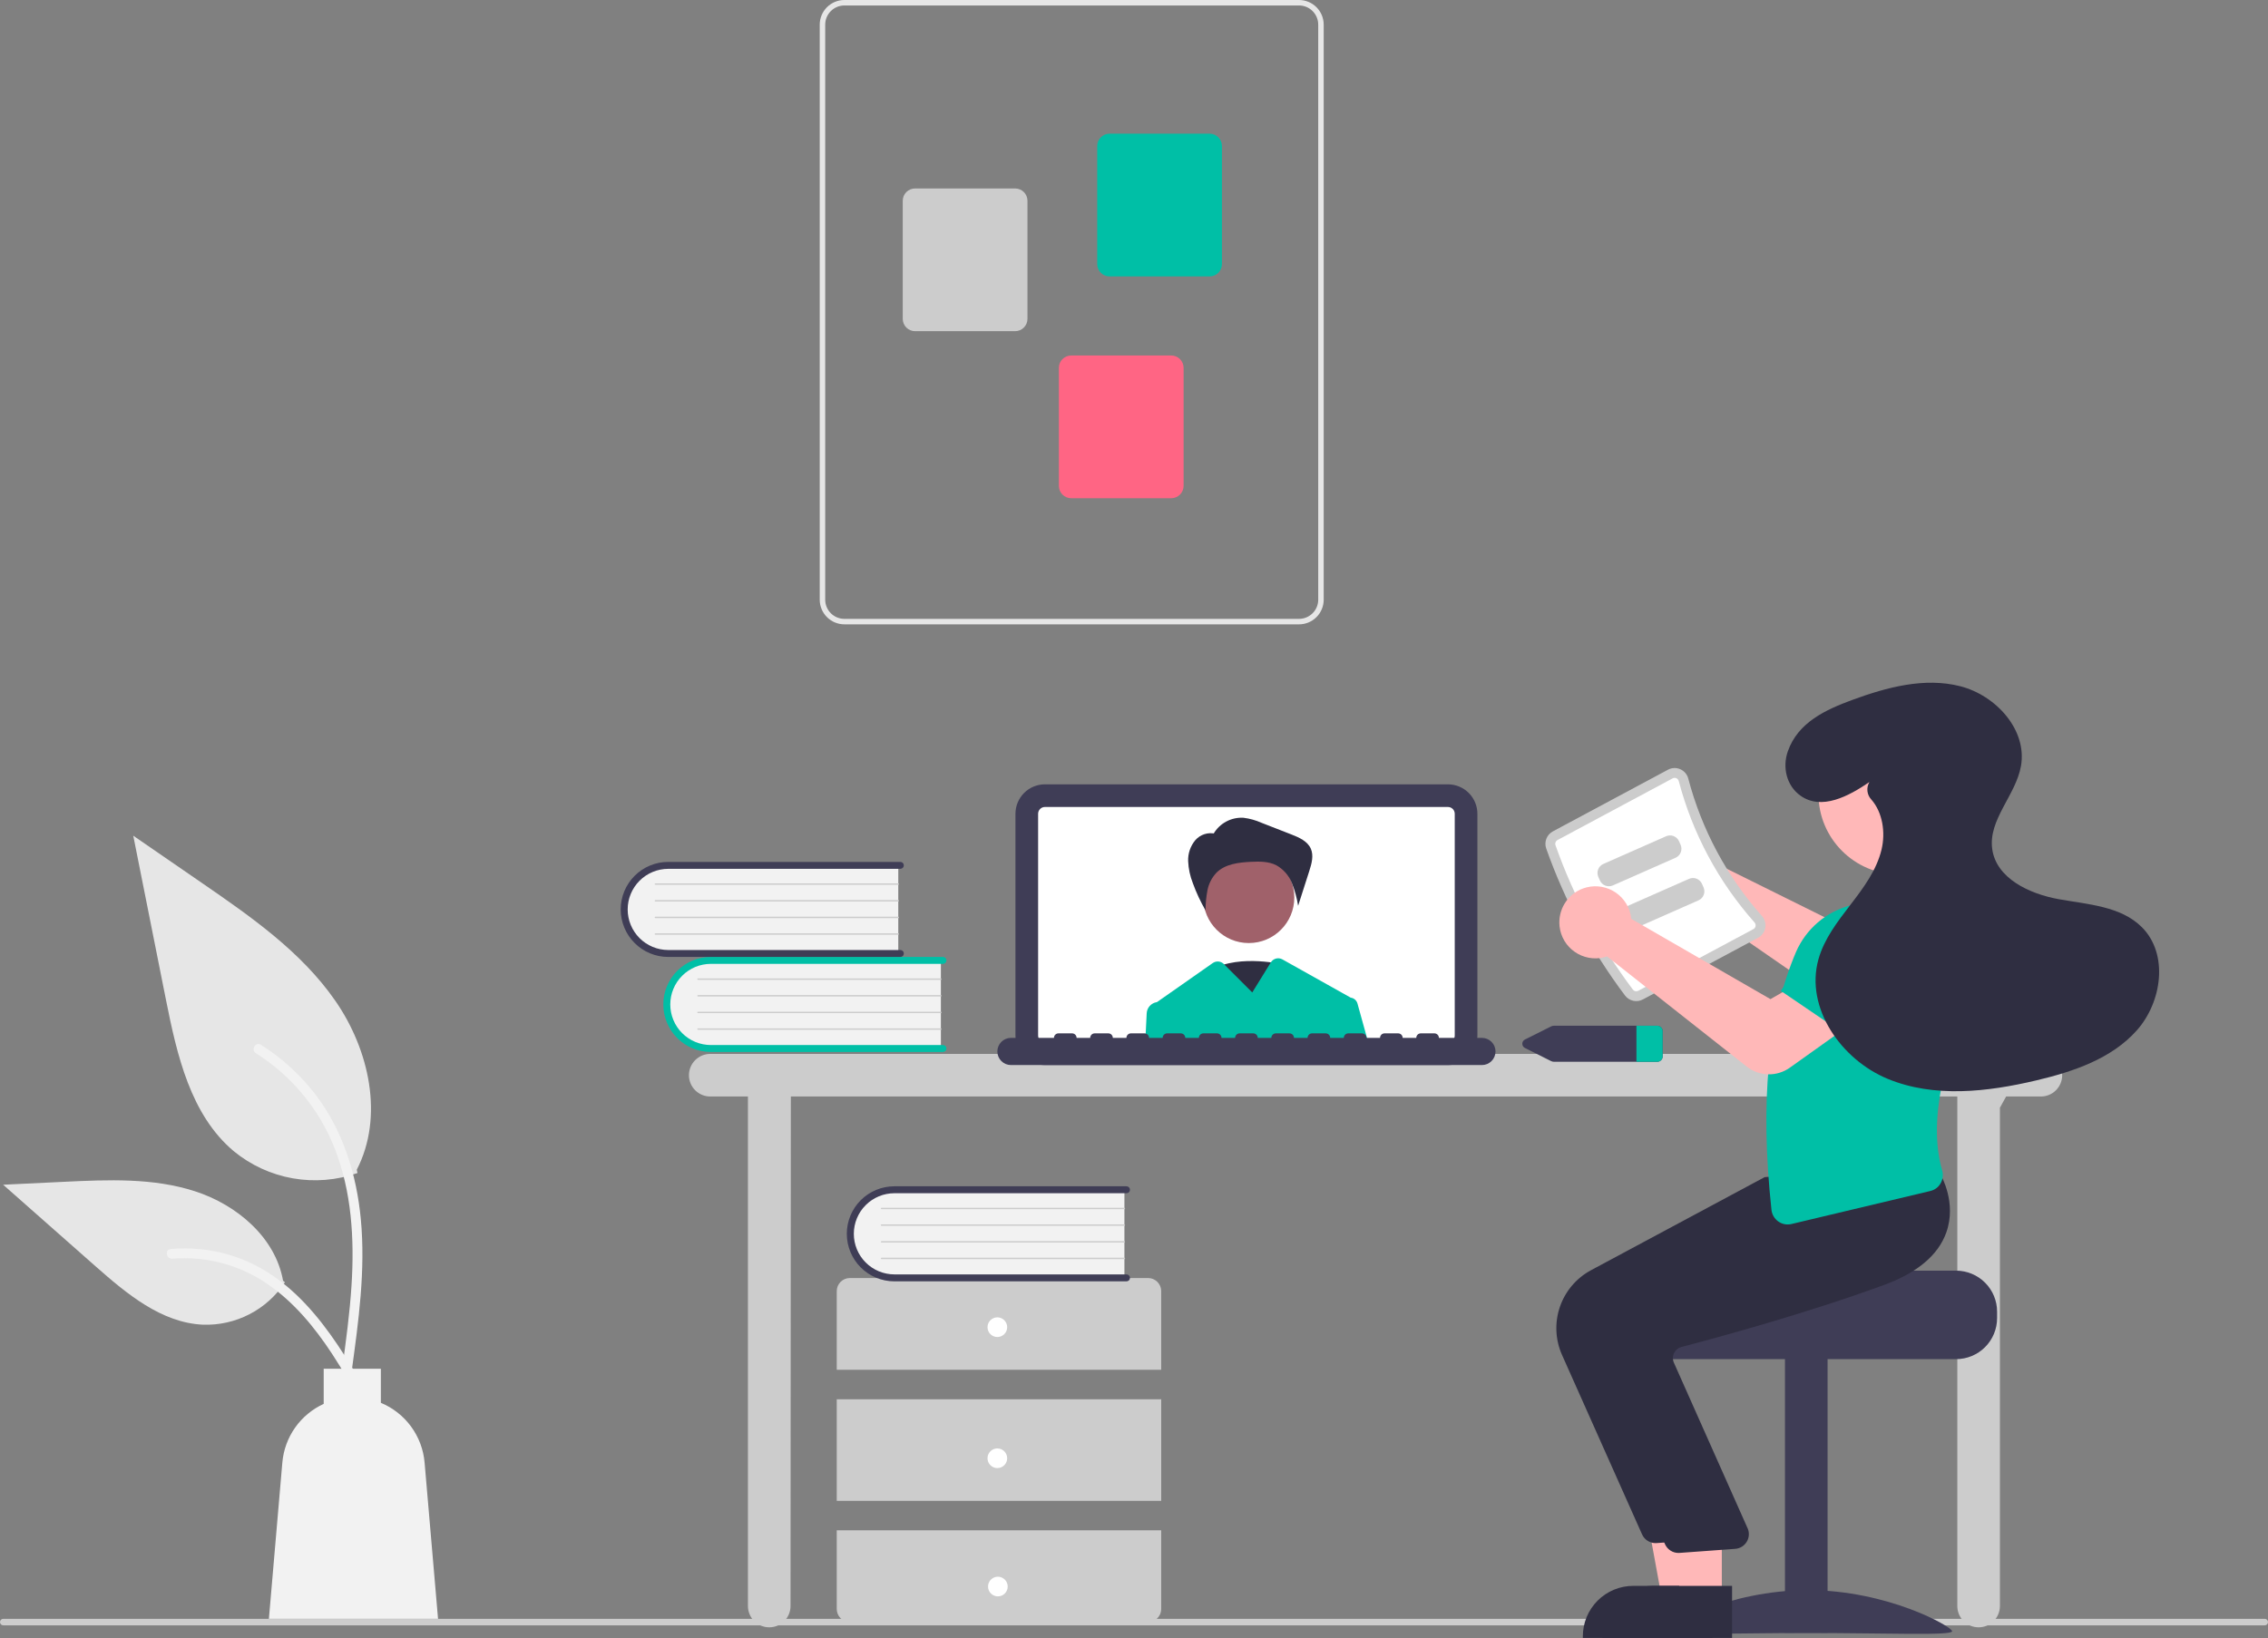 <svg width="692" height="500" viewBox="0 0 692 500" fill="none" xmlns="http://www.w3.org/2000/svg">
<rect x="0" y="0" width="692" height="500" fill="#808080" stroke="none"/>
<g clip-path="url(#clip0_140:513)">
<path d="M691 496.043H1C0.735 496.043 0.48 495.938 0.293 495.75C0.105 495.563 0 495.308 0 495.043C0 494.778 0.105 494.524 0.293 494.336C0.48 494.148 0.735 494.043 1 494.043H691C691.265 494.043 691.52 494.148 691.707 494.336C691.895 494.524 692 494.778 692 495.043C692 495.308 691.895 495.563 691.707 495.75C691.52 495.938 691.265 496.043 691 496.043Z" fill="#CCCCCC"/>
<path d="M622.705 321.641H216.705C214.981 321.641 213.327 322.326 212.108 323.545C210.889 324.764 210.205 326.417 210.205 328.141C210.205 329.865 210.889 331.519 212.108 332.738C213.327 333.957 214.981 334.641 216.705 334.641H228.205V490.141C228.205 491.865 228.889 493.519 230.108 494.738C231.327 495.957 232.981 496.641 234.705 496.641C236.428 496.641 238.082 495.957 239.301 494.738C240.52 493.519 241.205 491.865 241.205 490.141L241.303 334.641H597.205V490.141C597.205 491.865 597.889 493.519 599.108 494.738C600.327 495.957 601.981 496.641 603.705 496.641C605.428 496.641 607.082 495.957 608.301 494.738C609.52 493.519 610.205 491.865 610.205 490.141V338.069L612.096 334.641H622.705C624.428 334.641 626.082 333.957 627.301 332.738C628.52 331.519 629.205 329.865 629.205 328.141C629.205 326.417 628.52 324.764 627.301 323.545C626.082 322.326 624.428 321.641 622.705 321.641V321.641Z" fill="#CCCCCC"/>
<path d="M441.794 325.043H318.812C316.431 325.04 314.148 324.093 312.464 322.409C310.78 320.726 309.833 318.443 309.83 316.061V248.352C309.833 245.971 310.78 243.688 312.464 242.004C314.148 240.32 316.431 239.373 318.812 239.37H441.794C444.175 239.373 446.458 240.32 448.142 242.004C449.826 243.688 450.773 245.971 450.776 248.352V316.061C450.773 318.443 449.826 320.726 448.142 322.409C446.458 324.093 444.175 325.04 441.794 325.043V325.043Z" fill="#3F3D56"/>
<path d="M441.793 246.283H318.813C318.264 246.284 317.739 246.503 317.351 246.891C316.963 247.279 316.744 247.804 316.743 248.353V316.063C316.744 316.612 316.963 317.138 317.351 317.525C317.739 317.913 318.264 318.132 318.813 318.133H441.793C442.342 318.132 442.868 317.913 443.256 317.525C443.644 317.138 443.862 316.612 443.863 316.063V248.353C443.862 247.804 443.644 247.279 443.256 246.891C442.868 246.503 442.342 246.284 441.793 246.283V246.283Z" fill="white"/>
<path d="M390.792 294.221C390.792 294.221 376.07 290.829 367.973 297.048C359.875 303.268 378.278 317.403 378.278 317.403L390.792 294.221Z" fill="#2F2E41"/>
<path d="M381.024 287.811C388.693 287.811 394.911 281.594 394.911 273.924C394.911 266.255 388.693 260.037 381.024 260.037C373.354 260.037 367.137 266.255 367.137 273.924C367.137 281.594 373.354 287.811 381.024 287.811Z" fill="#A0616A"/>
<path d="M370.285 254.43C371.211 252.858 372.554 251.573 374.164 250.716C375.775 249.859 377.591 249.464 379.412 249.574C381.317 249.813 383.175 250.334 384.927 251.118L394.006 254.66C396.355 255.576 398.928 256.698 399.947 259.005C400.893 261.145 400.187 263.617 399.473 265.846L396.076 276.439C395.7 274.042 395.054 271.694 394.151 269.441C393.234 267.174 391.576 265.283 389.447 264.078C387.089 262.868 384.309 262.893 381.662 263.02C377.913 263.201 373.837 263.678 371.173 266.322C369.759 267.824 368.8 269.696 368.408 271.721C368.023 273.736 367.829 275.782 367.829 277.833C366.291 275.19 364.996 272.414 363.959 269.538C363.106 267.396 362.62 265.126 362.522 262.823C362.432 260.5 363.203 258.226 364.686 256.436C365.439 255.561 366.421 254.914 367.522 254.568C368.623 254.221 369.799 254.189 370.917 254.475L370.285 254.43Z" fill="#2F2E41"/>
<path d="M414.183 306.263C414.052 305.794 413.786 305.374 413.418 305.056C413.05 304.737 412.596 304.534 412.113 304.473C412.081 304.451 412.047 304.431 412.013 304.413L391.281 292.795C390.689 292.463 389.992 292.372 389.335 292.542C388.678 292.711 388.111 293.127 387.753 293.703L382.083 302.883L373.543 294.343L373.407 294.207C372.969 293.769 372.39 293.499 371.773 293.445C371.155 293.391 370.539 293.556 370.031 293.912L352.993 305.843C352.963 305.843 352.933 305.853 352.903 305.853C352.087 305.989 351.343 306.399 350.792 307.015C350.241 307.632 349.917 308.418 349.873 309.243L349.433 318.133H417.473L414.183 306.263Z" fill="#00BFA6"/>
<path d="M452.158 316.752H439.03C439.03 316.386 438.885 316.034 438.626 315.775C438.367 315.516 438.015 315.37 437.649 315.37H433.503C433.137 315.37 432.785 315.516 432.526 315.775C432.267 316.034 432.121 316.386 432.121 316.752H427.976C427.976 316.386 427.83 316.034 427.571 315.775C427.312 315.516 426.961 315.37 426.594 315.37H422.449C422.082 315.37 421.731 315.516 421.471 315.775C421.212 316.034 421.067 316.386 421.067 316.752H416.921C416.921 316.386 416.776 316.034 416.517 315.775C416.257 315.516 415.906 315.37 415.539 315.37H411.394C411.028 315.37 410.676 315.516 410.417 315.775C410.158 316.034 410.012 316.386 410.012 316.752H405.867C405.867 316.386 405.721 316.034 405.462 315.775C405.203 315.516 404.851 315.37 404.485 315.37H400.34C399.973 315.37 399.622 315.516 399.362 315.775C399.103 316.034 398.958 316.386 398.958 316.752H394.812C394.812 316.386 394.667 316.034 394.408 315.775C394.148 315.516 393.797 315.37 393.43 315.37H389.285C388.918 315.37 388.567 315.516 388.308 315.775C388.049 316.034 387.903 316.386 387.903 316.752H383.758C383.758 316.386 383.612 316.034 383.353 315.775C383.094 315.516 382.742 315.37 382.376 315.37H378.23C377.864 315.37 377.512 315.516 377.253 315.775C376.994 316.034 376.849 316.386 376.849 316.752H372.703C372.703 316.386 372.558 316.034 372.298 315.775C372.039 315.516 371.688 315.37 371.321 315.37H367.176C366.809 315.37 366.458 315.516 366.199 315.775C365.94 316.034 365.794 316.386 365.794 316.752H361.649C361.649 316.386 361.503 316.034 361.244 315.775C360.985 315.516 360.633 315.37 360.267 315.37H356.121C355.755 315.37 355.403 315.516 355.144 315.775C354.885 316.034 354.74 316.386 354.74 316.752H350.594C350.594 316.386 350.448 316.034 350.189 315.775C349.93 315.516 349.579 315.37 349.212 315.37H345.067C344.7 315.37 344.349 315.516 344.09 315.775C343.831 316.034 343.685 316.386 343.685 316.752H339.539C339.539 316.386 339.394 316.034 339.135 315.775C338.876 315.516 338.524 315.37 338.158 315.37H334.012C333.646 315.37 333.294 315.516 333.035 315.775C332.776 316.034 332.63 316.386 332.63 316.752H328.485C328.485 316.386 328.339 316.034 328.08 315.775C327.821 315.516 327.47 315.37 327.103 315.37H322.958C322.591 315.37 322.24 315.516 321.981 315.775C321.721 316.034 321.576 316.386 321.576 316.752H308.449C307.35 316.754 306.298 317.191 305.521 317.969C304.745 318.746 304.31 319.799 304.31 320.898C304.31 321.996 304.745 323.049 305.521 323.827C306.298 324.604 307.35 325.041 308.449 325.043H452.158C453.257 325.043 454.312 324.606 455.089 323.829C455.866 323.051 456.303 321.997 456.303 320.898C456.303 319.798 455.866 318.744 455.089 317.966C454.312 317.189 453.257 316.752 452.158 316.752V316.752Z" fill="#3F3D56"/>
<path d="M287.079 292.678V320.204H218.117C216.269 320.268 214.427 319.96 212.702 319.297C210.976 318.635 209.401 317.631 208.071 316.347C206.741 315.062 205.684 313.523 204.961 311.822C204.239 310.12 203.867 308.29 203.867 306.441C203.867 304.592 204.239 302.762 204.961 301.061C205.684 299.359 206.741 297.82 208.071 296.536C209.401 295.251 210.976 294.248 212.702 293.585C214.427 292.922 216.269 292.614 218.117 292.678H287.079Z" fill="#F2F2F2"/>
<path d="M288.773 319.992C288.773 320.273 288.662 320.542 288.463 320.741C288.264 320.939 287.995 321.051 287.714 321.051H216.889C213.042 321.051 209.353 319.523 206.633 316.803C203.913 314.083 202.385 310.394 202.385 306.547C202.385 302.7 203.913 299.011 206.633 296.291C209.353 293.571 213.042 292.043 216.889 292.043H287.714C287.995 292.043 288.265 292.155 288.463 292.353C288.662 292.552 288.773 292.821 288.773 293.102C288.773 293.383 288.662 293.652 288.463 293.85C288.265 294.049 287.995 294.16 287.714 294.16H216.889C213.606 294.163 210.458 295.47 208.137 297.792C205.817 300.115 204.513 303.264 204.513 306.547C204.513 309.83 205.817 312.979 208.137 315.302C210.458 317.624 213.606 318.931 216.889 318.934H287.714C287.995 318.934 288.264 319.045 288.463 319.244C288.661 319.442 288.773 319.712 288.773 319.992V319.992Z" fill="#00BFA6"/>
<path d="M287.079 299.03H212.971C212.944 299.031 212.916 299.025 212.89 299.015C212.864 299.004 212.841 298.989 212.821 298.969C212.801 298.949 212.785 298.926 212.775 298.9C212.764 298.874 212.758 298.847 212.758 298.819C212.758 298.791 212.764 298.763 212.775 298.737C212.785 298.711 212.801 298.688 212.821 298.668C212.841 298.649 212.864 298.633 212.89 298.623C212.916 298.612 212.944 298.607 212.971 298.607H287.079C287.135 298.607 287.189 298.63 287.228 298.669C287.267 298.709 287.29 298.763 287.29 298.819C287.29 298.875 287.267 298.928 287.228 298.968C287.189 299.008 287.135 299.03 287.079 299.03V299.03Z" fill="#CCCCCC"/>
<path d="M287.079 304.112H212.971C212.944 304.112 212.916 304.107 212.89 304.096C212.864 304.086 212.841 304.07 212.821 304.051C212.801 304.031 212.785 304.007 212.775 303.982C212.764 303.956 212.758 303.928 212.758 303.9C212.758 303.872 212.764 303.845 212.775 303.819C212.785 303.793 212.801 303.77 212.821 303.75C212.841 303.73 212.864 303.715 212.89 303.704C212.916 303.694 212.944 303.688 212.971 303.689H287.079C287.135 303.689 287.189 303.711 287.228 303.751C287.267 303.791 287.29 303.844 287.29 303.9C287.29 303.956 287.267 304.01 287.228 304.05C287.189 304.089 287.135 304.112 287.079 304.112V304.112Z" fill="#CCCCCC"/>
<path d="M287.079 309.194H212.971C212.944 309.194 212.916 309.189 212.89 309.178C212.864 309.167 212.841 309.152 212.821 309.132C212.801 309.113 212.785 309.089 212.775 309.063C212.764 309.038 212.758 309.01 212.758 308.982C212.758 308.954 212.764 308.926 212.775 308.901C212.785 308.875 212.801 308.851 212.821 308.832C212.841 308.812 212.864 308.797 212.89 308.786C212.916 308.775 212.944 308.77 212.971 308.77H287.079C287.135 308.771 287.189 308.793 287.228 308.833C287.267 308.872 287.29 308.926 287.29 308.982C287.29 309.038 287.267 309.092 287.228 309.131C287.189 309.171 287.135 309.193 287.079 309.194V309.194Z" fill="#CCCCCC"/>
<path d="M287.079 314.275H212.971C212.944 314.276 212.916 314.27 212.89 314.26C212.864 314.249 212.841 314.234 212.821 314.214C212.801 314.194 212.785 314.171 212.775 314.145C212.764 314.119 212.758 314.092 212.758 314.064C212.758 314.036 212.764 314.008 212.775 313.982C212.785 313.956 212.801 313.933 212.821 313.913C212.841 313.894 212.864 313.878 212.89 313.868C212.916 313.857 212.944 313.852 212.971 313.852H287.079C287.135 313.852 287.189 313.875 287.228 313.914C287.267 313.954 287.29 314.008 287.29 314.064C287.29 314.12 287.267 314.173 287.228 314.213C287.189 314.253 287.135 314.275 287.079 314.275Z" fill="#CCCCCC"/>
<path d="M274.079 263.678V291.204H205.117C203.269 291.268 201.427 290.96 199.702 290.297C197.976 289.634 196.401 288.631 195.071 287.347C193.741 286.062 192.684 284.523 191.961 282.822C191.239 281.12 190.867 279.29 190.867 277.441C190.867 275.592 191.239 273.762 191.961 272.061C192.684 270.359 193.741 268.82 195.071 267.536C196.401 266.251 197.976 265.248 199.702 264.585C201.427 263.922 203.269 263.614 205.117 263.678H274.079Z" fill="#F2F2F2"/>
<path d="M275.773 290.992C275.773 291.273 275.662 291.542 275.463 291.741C275.264 291.939 274.995 292.051 274.714 292.051H203.889C201.984 292.051 200.098 291.676 198.338 290.947C196.579 290.218 194.98 289.15 193.633 287.803C192.286 286.456 191.218 284.857 190.489 283.097C189.76 281.338 189.385 279.452 189.385 277.547C189.385 275.642 189.76 273.756 190.489 271.997C191.218 270.237 192.286 268.638 193.633 267.291C194.98 265.944 196.579 264.876 198.338 264.147C200.098 263.418 201.984 263.043 203.889 263.043H274.714C274.995 263.043 275.265 263.155 275.463 263.353C275.662 263.552 275.773 263.821 275.773 264.102C275.773 264.383 275.662 264.652 275.463 264.85C275.265 265.049 274.995 265.16 274.714 265.16H203.889C200.606 265.163 197.458 266.47 195.137 268.792C192.817 271.115 191.513 274.264 191.513 277.547C191.513 280.83 192.817 283.979 195.137 286.302C197.458 288.624 200.606 289.931 203.889 289.934H274.714C274.995 289.934 275.264 290.045 275.463 290.244C275.661 290.442 275.773 290.712 275.773 290.992V290.992Z" fill="#3F3D56"/>
<path d="M274.079 270.03H199.971C199.944 270.031 199.916 270.025 199.89 270.015C199.864 270.004 199.841 269.989 199.821 269.969C199.801 269.949 199.785 269.926 199.775 269.9C199.764 269.874 199.758 269.847 199.758 269.819C199.758 269.791 199.764 269.763 199.775 269.737C199.785 269.711 199.801 269.688 199.821 269.668C199.841 269.649 199.864 269.633 199.89 269.623C199.916 269.612 199.944 269.607 199.971 269.607H274.079C274.135 269.607 274.189 269.63 274.228 269.669C274.267 269.709 274.29 269.763 274.29 269.819C274.29 269.875 274.267 269.928 274.228 269.968C274.189 270.008 274.135 270.03 274.079 270.03V270.03Z" fill="#CCCCCC"/>
<path d="M274.079 275.112H199.971C199.944 275.112 199.916 275.107 199.89 275.096C199.864 275.086 199.841 275.07 199.821 275.051C199.801 275.031 199.785 275.007 199.775 274.982C199.764 274.956 199.758 274.928 199.758 274.9C199.758 274.872 199.764 274.845 199.775 274.819C199.785 274.793 199.801 274.77 199.821 274.75C199.841 274.73 199.864 274.715 199.89 274.704C199.916 274.694 199.944 274.688 199.971 274.689H274.079C274.135 274.689 274.189 274.711 274.228 274.751C274.267 274.791 274.29 274.844 274.29 274.9C274.29 274.956 274.267 275.01 274.228 275.05C274.189 275.089 274.135 275.112 274.079 275.112V275.112Z" fill="#CCCCCC"/>
<path d="M274.079 280.194H199.971C199.944 280.194 199.916 280.189 199.89 280.178C199.864 280.167 199.841 280.152 199.821 280.132C199.801 280.113 199.785 280.089 199.775 280.063C199.764 280.038 199.758 280.01 199.758 279.982C199.758 279.954 199.764 279.926 199.775 279.901C199.785 279.875 199.801 279.851 199.821 279.832C199.841 279.812 199.864 279.797 199.89 279.786C199.916 279.775 199.944 279.77 199.971 279.77H274.079C274.135 279.771 274.189 279.793 274.228 279.833C274.267 279.872 274.29 279.926 274.29 279.982C274.29 280.038 274.267 280.092 274.228 280.131C274.189 280.171 274.135 280.193 274.079 280.194V280.194Z" fill="#CCCCCC"/>
<path d="M274.079 285.275H199.971C199.944 285.276 199.916 285.27 199.89 285.26C199.864 285.249 199.841 285.234 199.821 285.214C199.801 285.194 199.785 285.171 199.775 285.145C199.764 285.119 199.758 285.092 199.758 285.064C199.758 285.036 199.764 285.008 199.775 284.982C199.785 284.957 199.801 284.933 199.821 284.913C199.841 284.894 199.864 284.878 199.89 284.868C199.916 284.857 199.944 284.852 199.971 284.852H274.079C274.135 284.852 274.189 284.875 274.228 284.914C274.267 284.954 274.29 285.008 274.29 285.064C274.29 285.12 274.267 285.173 274.228 285.213C274.189 285.253 274.135 285.275 274.079 285.275Z" fill="#CCCCCC"/>
<path d="M354.303 418.043V394.043C354.303 392.982 353.881 391.965 353.131 391.215C352.381 390.465 351.364 390.043 350.303 390.043H259.303C258.242 390.043 257.224 390.465 256.474 391.215C255.724 391.965 255.303 392.982 255.303 394.043V418.043H354.303Z" fill="#CCCCCC"/>
<path d="M354.303 427.043H255.303V458.043H354.303V427.043Z" fill="#CCCCCC"/>
<path d="M255.303 467.043V491.043C255.303 492.104 255.724 493.121 256.474 493.871C257.224 494.622 258.242 495.043 259.303 495.043H350.303C351.364 495.043 352.381 494.622 353.131 493.871C353.881 493.121 354.303 492.104 354.303 491.043V467.043H255.303Z" fill="#CCCCCC"/>
<path d="M304.303 408.043C305.96 408.043 307.303 406.7 307.303 405.043C307.303 403.386 305.96 402.043 304.303 402.043C302.646 402.043 301.303 403.386 301.303 405.043C301.303 406.7 302.646 408.043 304.303 408.043Z" fill="white"/>
<path d="M304.303 448.043C305.96 448.043 307.303 446.7 307.303 445.043C307.303 443.386 305.96 442.043 304.303 442.043C302.646 442.043 301.303 443.386 301.303 445.043C301.303 446.7 302.646 448.043 304.303 448.043Z" fill="white"/>
<path d="M304.464 487.196C306.121 487.196 307.464 485.853 307.464 484.196C307.464 482.539 306.121 481.196 304.464 481.196C302.807 481.196 301.464 482.539 301.464 484.196C301.464 485.853 302.807 487.196 304.464 487.196Z" fill="white"/>
<path d="M343.08 362.678V390.204H274.117C272.27 390.268 270.428 389.96 268.702 389.297C266.976 388.635 265.401 387.631 264.071 386.347C262.742 385.062 261.684 383.523 260.962 381.822C260.239 380.12 259.867 378.29 259.867 376.441C259.867 374.592 260.239 372.763 260.962 371.061C261.684 369.359 262.742 367.82 264.071 366.536C265.401 365.251 266.976 364.248 268.702 363.585C270.428 362.922 272.27 362.614 274.117 362.678H343.08Z" fill="#F2F2F2"/>
<path d="M344.773 389.992C344.773 390.273 344.662 390.542 344.463 390.741C344.265 390.939 343.996 391.051 343.715 391.051H272.889C270.983 391.053 269.096 390.679 267.335 389.95C265.574 389.222 263.973 388.154 262.625 386.807C261.277 385.46 260.208 383.861 259.478 382.1C258.749 380.34 258.373 378.453 258.373 376.547C258.373 374.641 258.749 372.754 259.478 370.994C260.208 369.233 261.277 367.634 262.625 366.287C263.973 364.94 265.574 363.872 267.335 363.144C269.096 362.415 270.983 362.042 272.889 362.043H343.715C343.996 362.043 344.265 362.155 344.463 362.353C344.662 362.552 344.773 362.821 344.773 363.102C344.773 363.383 344.662 363.652 344.463 363.85C344.265 364.049 343.996 364.16 343.715 364.16H272.889C269.606 364.163 266.458 365.47 264.138 367.792C261.817 370.115 260.514 373.264 260.514 376.547C260.514 379.83 261.817 382.979 264.138 385.302C266.458 387.624 269.606 388.931 272.889 388.934H343.715C343.996 388.934 344.265 389.045 344.463 389.244C344.662 389.442 344.773 389.712 344.773 389.992V389.992Z" fill="#3F3D56"/>
<path d="M343.079 369.03H268.971C268.943 369.031 268.915 369.025 268.89 369.015C268.864 369.004 268.84 368.989 268.82 368.969C268.8 368.949 268.785 368.926 268.774 368.9C268.763 368.874 268.758 368.847 268.758 368.819C268.758 368.791 268.763 368.763 268.774 368.737C268.785 368.711 268.8 368.688 268.82 368.668C268.84 368.649 268.864 368.633 268.89 368.623C268.915 368.612 268.943 368.607 268.971 368.607H343.079C343.135 368.607 343.188 368.63 343.227 368.669C343.267 368.709 343.289 368.763 343.289 368.819C343.289 368.875 343.267 368.928 343.227 368.968C343.188 369.008 343.135 369.03 343.079 369.03V369.03Z" fill="#CCCCCC"/>
<path d="M343.079 374.112H268.971C268.943 374.112 268.915 374.107 268.89 374.096C268.864 374.086 268.84 374.07 268.82 374.051C268.8 374.031 268.785 374.007 268.774 373.982C268.763 373.956 268.758 373.928 268.758 373.9C268.758 373.872 268.763 373.845 268.774 373.819C268.785 373.793 268.8 373.77 268.82 373.75C268.84 373.73 268.864 373.715 268.89 373.704C268.915 373.694 268.943 373.688 268.971 373.689H343.079C343.135 373.689 343.188 373.711 343.227 373.751C343.267 373.791 343.289 373.844 343.289 373.9C343.289 373.956 343.267 374.01 343.227 374.05C343.188 374.089 343.135 374.112 343.079 374.112V374.112Z" fill="#CCCCCC"/>
<path d="M343.079 379.194H268.971C268.943 379.194 268.915 379.189 268.89 379.178C268.864 379.167 268.84 379.152 268.82 379.132C268.8 379.113 268.785 379.089 268.774 379.063C268.763 379.038 268.758 379.01 268.758 378.982C268.758 378.954 268.763 378.926 268.774 378.901C268.785 378.875 268.8 378.851 268.82 378.832C268.84 378.812 268.864 378.797 268.89 378.786C268.915 378.775 268.943 378.77 268.971 378.77H343.079C343.135 378.771 343.188 378.793 343.227 378.833C343.267 378.872 343.289 378.926 343.289 378.982C343.289 379.038 343.267 379.092 343.227 379.131C343.188 379.171 343.135 379.193 343.079 379.194V379.194Z" fill="#CCCCCC"/>
<path d="M343.079 384.275H268.971C268.943 384.276 268.915 384.27 268.89 384.26C268.864 384.249 268.84 384.234 268.82 384.214C268.8 384.194 268.785 384.171 268.774 384.145C268.763 384.119 268.758 384.092 268.758 384.064C268.758 384.036 268.763 384.008 268.774 383.982C268.785 383.956 268.8 383.933 268.82 383.913C268.84 383.894 268.864 383.878 268.89 383.868C268.915 383.857 268.943 383.852 268.971 383.852H343.079C343.135 383.852 343.188 383.875 343.227 383.914C343.267 383.954 343.289 384.008 343.289 384.064C343.289 384.12 343.267 384.173 343.227 384.213C343.188 384.253 343.135 384.275 343.079 384.275V384.275Z" fill="#CCCCCC"/>
<path d="M250.11 183.021V7.521C250.113 5.527 250.906 3.616 252.316 2.205C253.726 0.795 255.638 0.002 257.632 0H396.36C398.354 0.002 400.266 0.795 401.676 2.206C403.086 3.616 403.879 5.527 403.882 7.521V183.021C403.88 185.016 403.086 186.927 401.676 188.337C400.266 189.747 398.354 190.541 396.36 190.543H257.632C255.638 190.541 253.726 189.747 252.316 188.337C250.906 186.927 250.113 185.016 250.11 183.021V183.021ZM257.632 1.671C256.081 1.673 254.594 2.29 253.497 3.387C252.4 4.483 251.784 5.97 251.782 7.521V183.021C251.784 184.572 252.4 186.059 253.497 187.156C254.594 188.253 256.081 188.87 257.632 188.871H396.36C397.911 188.87 399.398 188.253 400.495 187.156C401.592 186.059 402.209 184.572 402.21 183.021V7.521C402.209 5.97 401.592 4.483 400.495 3.387C399.398 2.29 397.911 1.673 396.36 1.671H257.632Z" fill="#E6E6E6"/>
<path d="M334.775 80.598V44.562C334.776 43.565 335.173 42.609 335.878 41.904C336.583 41.199 337.539 40.802 338.536 40.801H369.073C370.07 40.802 371.026 41.199 371.731 41.904C372.436 42.609 372.833 43.565 372.834 44.562V80.598C372.833 81.595 372.436 82.551 371.731 83.256C371.026 83.961 370.07 84.357 369.073 84.358H338.536C337.539 84.357 336.583 83.961 335.878 83.256C335.173 82.551 334.776 81.595 334.775 80.598V80.598Z" fill="#00BFA6"/>
<path d="M275.439 97.312V61.276C275.441 60.279 275.837 59.323 276.542 58.618C277.247 57.913 278.203 57.517 279.2 57.516H309.737C310.734 57.517 311.69 57.913 312.395 58.618C313.1 59.323 313.497 60.279 313.498 61.276V97.312C313.497 98.309 313.1 99.265 312.395 99.97C311.69 100.675 310.734 101.072 309.737 101.073H279.2C278.203 101.072 277.247 100.675 276.542 99.97C275.837 99.265 275.441 98.309 275.439 97.312V97.312Z" fill="#CCCCCC"/>
<path d="M323.075 148.291V112.255C323.076 111.258 323.473 110.302 324.178 109.597C324.883 108.892 325.839 108.495 326.836 108.494H357.373C358.37 108.495 359.326 108.892 360.031 109.597C360.736 110.302 361.132 111.258 361.134 112.255V148.291C361.132 149.288 360.736 150.244 360.031 150.949C359.326 151.654 358.37 152.05 357.373 152.051H326.836C325.839 152.05 324.883 151.654 324.178 150.949C323.473 150.244 323.076 149.288 323.075 148.291V148.291Z" fill="#FF6584"/>
<path d="M505.562 313.043H474.143C473.844 313.043 473.55 313.111 473.283 313.243L465.352 317.213C465.092 317.324 464.869 317.509 464.713 317.746C464.556 317.982 464.473 318.26 464.473 318.543C464.473 318.827 464.556 319.104 464.713 319.34C464.869 319.577 465.092 319.762 465.352 319.873L473.283 323.843C473.55 323.975 473.844 324.043 474.143 324.043H505.562C505.995 324.068 506.421 323.922 506.747 323.635C507.072 323.349 507.272 322.946 507.303 322.513V314.573C507.272 314.14 507.072 313.737 506.747 313.451C506.421 313.165 505.995 313.018 505.562 313.043Z" fill="#3F3D56"/>
<path d="M507.303 314.573V322.513C507.272 322.946 507.072 323.349 506.747 323.635C506.421 323.922 505.995 324.068 505.562 324.043H499.303V313.043H505.562C505.995 313.018 506.421 313.165 506.747 313.451C507.072 313.737 507.272 314.14 507.303 314.573V314.573Z" fill="#00BFA6"/>
<path d="M505.327 253.643C506.75 253.029 508.287 252.722 509.837 252.743C511.387 252.765 512.914 253.113 514.32 253.766C515.726 254.419 516.978 255.361 517.994 256.532C519.011 257.702 519.768 259.074 520.217 260.557C520.357 261.028 520.464 261.507 520.537 261.992L564.475 283.781L574.644 277.042L587.295 291.607L571.77 304.217C569.902 305.722 567.6 306.584 565.204 306.677C562.808 306.769 560.446 306.087 558.468 304.73L513.889 273.902C513.557 274.043 513.219 274.166 512.874 274.272C511.39 274.721 509.829 274.851 508.291 274.654C506.753 274.457 505.275 273.938 503.952 273.129C502.629 272.321 501.492 271.242 500.615 269.964C499.738 268.686 499.141 267.236 498.864 265.711C498.781 265.269 498.727 264.821 498.701 264.372C498.578 262.121 499.146 259.886 500.331 257.968C501.515 256.05 503.259 254.54 505.327 253.643V253.643Z" fill="#FFB8B8"/>
<path d="M596.841 387.792H548.831C548.831 389.172 499.351 390.292 499.351 390.292C498.574 390.876 497.867 391.547 497.241 392.292C495.362 394.533 494.335 397.366 494.341 400.292V402.292C494.342 405.606 495.659 408.785 498.003 411.129C500.347 413.473 503.526 414.79 506.841 414.792H596.841C600.155 414.789 603.333 413.471 605.676 411.127C608.02 408.784 609.338 405.606 609.341 402.292V400.292C609.336 396.978 608.018 393.801 605.675 391.458C603.331 389.115 600.155 387.796 596.841 387.792V387.792Z" fill="#3F3D56"/>
<path d="M544.617 498.295H557.617V414.295H544.617V498.295Z" fill="#3F3D56"/>
<path d="M507.617 497.838C507.617 499.243 527.317 498.382 551.617 498.382C575.918 498.382 595.617 499.243 595.617 497.838C595.617 496.434 575.918 485.295 551.617 485.295C527.317 485.295 507.617 496.434 507.617 497.838Z" fill="#3F3D56"/>
<path d="M519.353 487.993L507.094 487.992L501.261 456.195L519.355 456.196L519.353 487.993Z" fill="#FFB8B8"/>
<path d="M522.48 499.877L482.949 499.875V499.375C482.949 497.355 483.347 495.354 484.12 493.487C484.894 491.62 486.027 489.924 487.456 488.495C488.885 487.067 490.581 485.933 492.448 485.16C494.314 484.387 496.315 483.989 498.336 483.989H498.337L522.481 483.99L522.48 499.877Z" fill="#2F2E41"/>
<path d="M501.017 468.275L476.576 413.467C474.535 408.848 474.31 403.629 475.944 398.851C477.578 394.073 480.953 390.085 485.395 387.683L538.408 359.255L562.599 357.198L584.914 355.169L585.075 355.442C585.281 355.79 590.079 364.077 586.835 373.164C584.375 380.056 577.976 385.44 567.817 389.166C544.102 397.861 516.707 405.293 506.03 408.084C505.558 408.204 505.117 408.423 504.736 408.727C504.355 409.03 504.043 409.411 503.819 409.843C503.595 410.271 503.462 410.741 503.428 411.222C503.394 411.704 503.46 412.187 503.623 412.642L526.329 463.657C526.566 464.304 526.652 464.997 526.579 465.682C526.506 466.367 526.277 467.026 525.908 467.609C525.54 468.192 525.043 468.682 524.456 469.042C523.868 469.402 523.206 469.622 522.52 469.686L505.553 470.922C505.409 470.935 505.266 470.942 505.123 470.942C504.254 470.942 503.404 470.69 502.675 470.216C501.947 469.743 501.371 469.069 501.017 468.275V468.275Z" fill="#2F2E41"/>
<path d="M525.353 487.993L513.094 487.992L507.261 456.195L525.355 456.196L525.353 487.993Z" fill="#FFB8B8"/>
<path d="M528.48 499.877L488.949 499.875V499.375C488.949 497.355 489.347 495.354 490.12 493.487C490.894 491.62 492.027 489.924 493.456 488.495C494.885 487.067 496.581 485.933 498.448 485.16C500.314 484.387 502.315 483.989 504.336 483.989H504.337L528.481 483.99L528.48 499.877Z" fill="#2F2E41"/>
<path d="M508.017 471.275L483.576 416.467C481.535 411.848 481.31 406.629 482.944 401.851C484.578 397.073 487.953 393.085 492.395 390.683L545.408 362.255L569.599 360.198L591.914 358.169L592.075 358.442C592.281 358.79 597.079 367.077 593.835 376.164C591.375 383.056 584.976 388.44 574.817 392.166C551.102 400.861 523.707 408.293 513.03 411.084C512.558 411.204 512.117 411.423 511.736 411.727C511.355 412.03 511.043 412.411 510.819 412.843C510.595 413.271 510.462 413.741 510.428 414.222C510.394 414.704 510.46 415.187 510.623 415.642L533.329 466.657C533.566 467.304 533.652 467.997 533.579 468.682C533.506 469.367 533.277 470.026 532.908 470.609C532.54 471.192 532.043 471.682 531.456 472.042C530.868 472.402 530.206 472.622 529.52 472.686L512.553 473.922C512.409 473.935 512.266 473.942 512.123 473.942C511.254 473.942 510.404 473.69 509.675 473.216C508.947 472.743 508.371 472.069 508.017 471.275V471.275Z" fill="#2F2E41"/>
<path d="M495.835 303.844C485.564 290.183 477.445 275.03 471.759 258.913C471.43 257.948 471.453 256.899 471.826 255.95C472.198 255.002 472.894 254.216 473.791 253.733L508.936 234.902C509.505 234.595 510.136 234.421 510.782 234.395C511.427 234.369 512.07 234.49 512.662 234.75C513.265 235.012 513.799 235.408 514.226 235.908C514.652 236.408 514.959 236.998 515.123 237.634C519.214 253.166 526.903 267.517 537.569 279.525C538.008 280.014 538.33 280.596 538.51 281.228C538.69 281.86 538.723 282.525 538.607 283.172C538.496 283.808 538.241 284.411 537.861 284.934C537.482 285.457 536.988 285.886 536.418 286.19L501.272 305.021C500.373 305.501 499.334 305.646 498.338 305.43C497.342 305.214 496.455 304.653 495.835 303.844V303.844Z" fill="#CCCCCC"/>
<path d="M498.232 302.042C498.421 302.278 498.687 302.441 498.983 302.502C499.279 302.563 499.587 302.519 499.854 302.377L535 283.545C535.171 283.456 535.318 283.329 535.432 283.173C535.545 283.018 535.62 282.838 535.653 282.648C535.689 282.448 535.679 282.242 535.623 282.046C535.566 281.85 535.465 281.67 535.328 281.52C524.347 269.158 516.432 254.384 512.221 238.395C512.172 238.198 512.078 238.014 511.947 237.859C511.815 237.703 511.649 237.581 511.463 237.5C511.287 237.421 511.095 237.385 510.902 237.393C510.709 237.401 510.521 237.453 510.352 237.546L475.208 256.378C474.941 256.521 474.734 256.754 474.621 257.034C474.507 257.315 474.496 257.626 474.588 257.915C480.172 273.744 488.146 288.625 498.232 302.042V302.042Z" fill="white"/>
<path d="M612.592 298.821L585.068 309.28L578.348 290.614C577.455 288.135 577.468 285.421 578.383 282.95C579.299 280.48 581.058 278.413 583.35 277.114V277.114C585.668 275.8 588.38 275.359 590.996 275.869C593.611 276.38 595.958 277.809 597.612 279.899L612.592 298.821Z" fill="#00BFA6"/>
<path d="M542.583 372.781C542.004 372.371 541.518 371.843 541.159 371.231C540.8 370.619 540.575 369.938 540.499 369.232C536.974 336.322 539.429 310.568 548.005 290.497C549.516 287.035 551.791 283.961 554.66 281.505C557.53 279.049 560.919 277.276 564.572 276.318L586.822 275.194L586.937 275.25C591.958 277.709 596.052 281.721 598.613 286.69C601.175 291.66 602.066 297.322 601.156 302.839C594 321.702 588.008 341.341 592.577 357.185C592.769 357.847 592.825 358.541 592.742 359.226C592.659 359.91 592.438 360.571 592.094 361.168C591.759 361.745 591.311 362.248 590.775 362.645C590.239 363.042 589.627 363.325 588.978 363.477L546.599 373.558C545.913 373.721 545.2 373.737 544.507 373.603C543.815 373.469 543.159 373.188 542.583 372.781Z" fill="#00BFA6"/>
<path d="M579.396 266.884C592.961 266.884 603.957 255.888 603.957 242.323C603.957 228.758 592.961 217.762 579.396 217.762C565.831 217.762 554.835 228.758 554.835 242.323C554.835 255.888 565.831 266.884 579.396 266.884Z" fill="#FFB8B8"/>
<path d="M511.243 261.776L492.102 270.226C491.374 270.546 490.549 270.565 489.807 270.277C489.065 269.99 488.468 269.42 488.146 268.693L487.672 267.62C487.352 266.892 487.333 266.067 487.621 265.325C487.908 264.584 488.478 263.986 489.205 263.664L508.347 255.215C509.075 254.894 509.9 254.876 510.642 255.163C511.384 255.451 511.981 256.02 512.303 256.748L512.776 257.82C513.097 258.548 513.115 259.374 512.828 260.115C512.541 260.857 511.971 261.454 511.243 261.776V261.776Z" fill="#CCCCCC"/>
<path d="M518.243 274.776L499.102 283.226C498.374 283.546 497.549 283.565 496.807 283.277C496.065 282.99 495.468 282.42 495.146 281.693L494.672 280.62C494.352 279.892 494.333 279.067 494.621 278.325C494.908 277.584 495.478 276.986 496.205 276.664L515.347 268.215C516.075 267.894 516.9 267.876 517.642 268.163C518.384 268.451 518.981 269.02 519.303 269.748L519.776 270.82C520.097 271.548 520.115 272.374 519.828 273.115C519.541 273.857 518.971 274.454 518.243 274.776V274.776Z" fill="#CCCCCC"/>
<path d="M533.005 325.553L490.331 291.887C489.991 292.007 489.645 292.109 489.295 292.193C487.789 292.545 486.225 292.577 484.706 292.285C483.187 291.994 481.746 291.386 480.477 290.502C479.2 289.616 478.126 288.468 477.328 287.135C476.531 285.801 476.027 284.312 475.851 282.768C475.565 280.3 476.121 277.807 477.429 275.694C478.738 273.582 480.722 271.973 483.06 271.13C484.519 270.607 486.072 270.398 487.617 270.516C489.163 270.635 490.666 271.079 492.028 271.819C493.39 272.559 494.58 273.578 495.521 274.81C496.461 276.042 497.131 277.459 497.486 278.967C497.596 279.446 497.672 279.931 497.715 280.42L540.196 304.927L550.768 298.84L562.479 314.172L546.065 325.872C544.143 327.23 541.835 327.933 539.483 327.875C537.13 327.818 534.859 327.004 533.005 325.553V325.553Z" fill="#FFB8B8"/>
<path d="M567.686 318.947L543.337 302.39L554.78 286.183C556.299 284.031 558.531 282.485 561.079 281.819C563.628 281.153 566.33 281.409 568.708 282.543V282.543C571.114 283.69 573.03 285.659 574.111 288.094C575.192 290.53 575.367 293.272 574.603 295.826L567.686 318.947Z" fill="#00BFA6"/>
<path d="M570.391 238.665C564.078 242.986 555.79 247.427 549.342 242.826C545.109 239.805 543.775 234.21 545.492 229.301C548.579 220.472 557.061 216.586 565.172 213.606C575.717 209.733 587.198 206.652 598.083 209.426C608.969 212.199 618.589 222.739 616.624 233.799C615.044 242.693 606.654 250.094 607.845 259.048C609.044 268.06 619.179 272.804 628.126 274.415C637.074 276.026 647.087 276.543 653.517 282.97C661.72 291.169 659.672 305.823 651.953 314.48C644.234 323.136 632.586 327.06 621.299 329.727C606.345 333.261 590.17 335.119 575.967 329.253C561.764 323.388 550.711 307.599 554.826 292.794C556.564 286.54 560.658 281.255 564.614 276.109C568.571 270.964 572.577 265.583 574.087 259.27C575.344 254.01 574.414 247.902 570.925 243.955C570.29 243.265 569.891 242.391 569.784 241.459C569.677 240.527 569.869 239.585 570.331 238.769L570.391 238.665Z" fill="#2F2E41"/>
<path d="M109.072 357.998C102.744 360.223 95.948 360.78 89.342 359.617C82.735 358.453 76.539 355.607 71.351 351.354C58.139 340.265 53.997 321.995 50.627 305.079C47.303 288.4 43.98 271.722 40.657 255.043L61.529 269.415C76.538 279.75 91.886 290.416 102.279 305.386C112.672 320.356 117.208 340.791 108.858 356.989" fill="#E6E6E6"/>
<path d="M107.288 418.577C109.4 403.19 111.573 387.604 110.091 372.052C108.775 358.24 104.561 344.749 95.982 333.688C91.428 327.828 85.887 322.806 79.608 318.85C77.971 317.817 76.464 320.412 78.094 321.441C88.959 328.307 97.362 338.447 102.093 350.397C107.318 363.687 108.157 378.173 107.256 392.291C106.712 400.828 105.558 409.309 104.395 417.779C104.303 418.162 104.361 418.566 104.555 418.909C104.75 419.251 105.067 419.507 105.443 419.625C105.826 419.728 106.235 419.676 106.581 419.48C106.926 419.284 107.18 418.959 107.288 418.577H107.288Z" fill="#F2F2F2"/>
<path d="M86.941 391.348C84.227 395.474 80.496 398.831 76.108 401.096C71.719 403.361 66.822 404.457 61.886 404.28C49.203 403.678 38.63 394.826 29.111 386.422L0.958 361.565L19.591 360.673C32.99 360.032 46.736 359.433 59.498 363.566C72.261 367.698 84.031 377.642 86.365 390.853" fill="#E6E6E6"/>
<path d="M113.258 427.422C103.09 409.431 91.297 389.436 70.223 383.045C64.364 381.275 58.22 380.64 52.122 381.176C50.201 381.342 50.681 384.305 52.599 384.139C62.82 383.291 73.021 385.989 81.485 391.781C89.63 397.325 95.972 405.033 101.339 413.207C104.627 418.213 107.572 423.432 110.518 428.644C111.459 430.31 114.211 429.108 113.258 427.422V427.422Z" fill="#F2F2F2"/>
<path d="M129.55 446.359C129.207 442.39 127.782 438.59 125.429 435.375C123.077 432.159 119.887 429.651 116.207 428.123V417.722H98.762V428.45C95.264 430.054 92.253 432.556 90.036 435.702C87.82 438.848 86.478 442.525 86.146 446.359L82.044 494.043H133.652L129.55 446.359Z" fill="#F2F2F2"/>
</g>
<defs>
<clipPath id="clip0_140:513">
<rect width="692" height="499.877" fill="white"/>
</clipPath>
</defs>
</svg>
